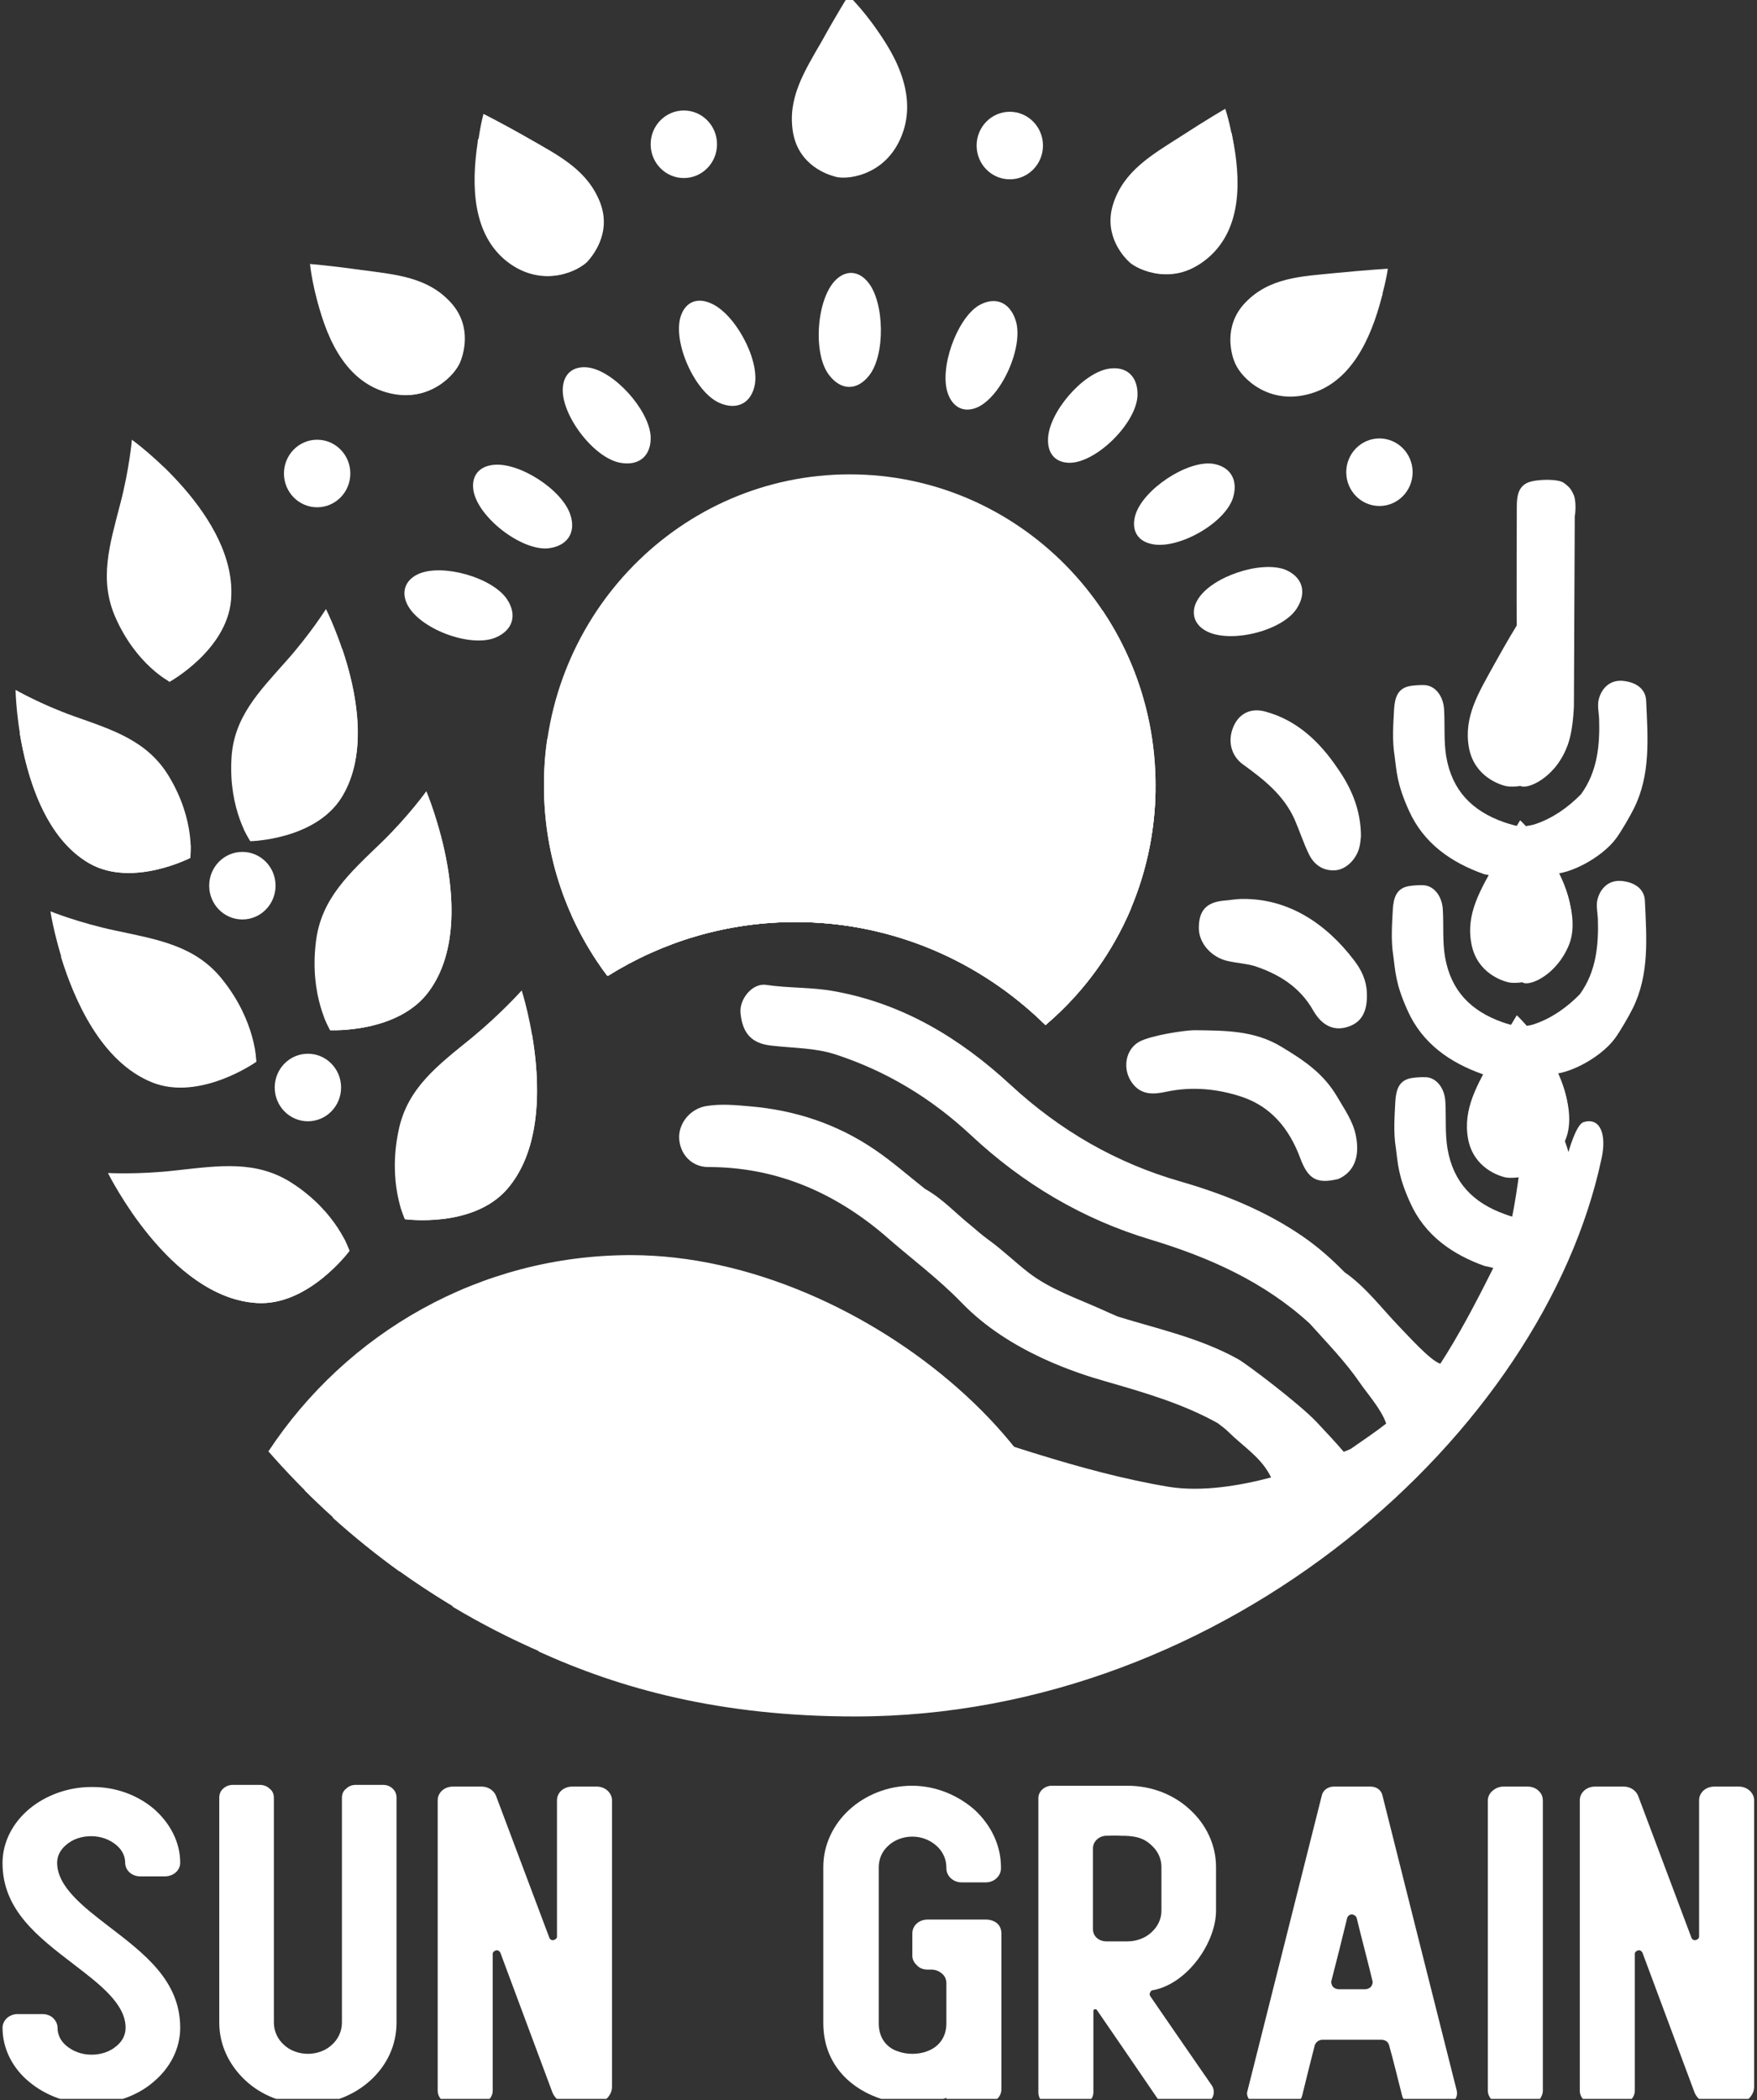 <svg width="318" height="380" viewBox="0 0 318 380" fill="none" xmlns="http://www.w3.org/2000/svg">
<rect x="0" y="0" width="318" height="380" fill="#333333" stroke="none"/>
<g clip-path="url(#clip0_8_118)">
<path d="M224.881 162.643C233.092 162.566 239.934 166.975 245.104 173.783C246.396 175.485 247.308 177.341 247.384 179.585C247.536 182.834 246.548 184.845 244.191 185.696C241.683 186.625 239.402 185.774 237.729 182.911C235.297 178.579 231.495 176.258 227.086 174.789C225.489 174.324 223.817 174.247 222.144 173.86C219.179 173.164 216.975 170.611 216.975 167.903C216.975 164.732 218.343 163.262 221.46 162.952C222.6 162.875 223.665 162.643 224.881 162.643Z" fill="white"/>
<path d="M246.32 151.348C246.244 151.735 246.244 152.431 246.092 153.05C245.636 155.294 243.735 157.305 241.683 157.46C239.478 157.614 237.805 156.454 236.893 154.52C235.905 152.509 235.22 150.343 234.308 148.254C232.332 143.844 228.758 141.059 225.033 138.352C222.828 136.805 222.144 134.097 223.209 131.544C224.197 129.146 226.326 127.985 229.062 128.759C234.764 130.306 238.87 134.252 242.063 138.971C244.571 142.529 246.32 146.552 246.32 151.348Z" fill="white"/>
<path d="M245.408 205.501C244.876 202.793 243.279 200.627 241.987 198.383C239.554 194.283 236.209 191.962 231.951 189.41C227.01 186.393 221.688 186.47 216.214 186.393C214.466 186.393 208.308 187.321 206.179 188.481C203.594 189.951 203.138 193.51 204.887 195.908C206.559 198.229 208.916 197.997 211.045 197.532C215.758 196.527 220.396 196.991 224.805 198.461C230.051 200.24 233.32 204.185 235.296 209.446C236.741 213.391 238.337 214.242 242.215 213.314C245.028 212.076 246.168 209.369 245.408 205.501Z" fill="white"/>
<path d="M284.712 89.305C284.332 88.532 284.104 88.145 283.04 87.371C282.051 86.598 278.098 86.675 276.578 87.294C274.677 88.067 274.525 90.001 274.525 91.781C274.525 97.196 274.449 108.877 274.525 114.061C275.589 113.829 275.285 114.679 276.122 114.989C276.274 115.066 276.502 115.066 276.654 115.066C276.654 115.53 276.806 115.995 277.034 116.459C279.239 118.47 280.075 121.255 281.291 123.885C282.28 124.504 282.127 125.51 282.28 126.438C282.66 128.914 282.203 131.389 282.432 133.942C282.584 134.484 282.736 135.18 283.572 135.103C284.712 132.782 284.864 127.753 284.864 127.753L285.016 93.328C285.092 93.328 285.397 90.466 284.712 89.305Z" fill="white"/>
<path d="M272.092 148.718C266.466 146.707 262.817 143.071 261.753 136.882C261.297 134.097 261.525 131.312 261.373 128.527C261.297 126.051 259.852 124.117 257.952 123.963C256.507 123.885 255.215 124.117 255.215 124.117C252.934 124.504 252.478 126.284 252.326 128.14C252.174 131.003 251.946 133.942 252.402 136.727C252.782 139.512 252.782 141.756 254.987 146.629C257.647 152.586 262.665 156.067 268.595 158.156C269.203 158.233 271.56 158.93 271.94 158.465C272.548 156.454 271.864 153.901 273.461 152.431C274.221 151.735 276.045 150.884 275.513 149.646C274.601 149.492 272.928 149.028 272.092 148.718Z" fill="white"/>
<path d="M297.94 126.825C297.864 124.582 296.04 123.421 293.759 123.189C291.402 122.957 289.958 124.504 289.426 126.284C289.046 127.444 289.35 128.759 289.426 129.997C289.578 134.871 289.122 139.59 286.157 143.69C283.8 146.088 281.063 148.022 277.87 149.105C276.958 149.414 275.437 149.569 274.373 149.646C273.993 150.962 276.274 152.663 277.262 153.128C279.771 153.36 278.098 156.841 279.619 158.079C283.42 158.775 289.882 155.216 292.467 151.735C293.455 150.42 295.128 147.48 295.736 146.243C298.777 140.131 298.245 133.478 297.94 126.825Z" fill="white"/>
<path d="M271.864 184.923C266.238 182.911 262.589 179.275 261.525 173.087C261.069 170.302 261.297 167.517 261.145 164.732C261.069 162.256 259.624 160.322 257.724 160.167C256.279 160.09 254.987 160.322 254.987 160.322C252.706 160.709 252.25 162.488 252.098 164.345C251.946 167.207 251.718 170.147 252.174 172.932C252.554 175.717 252.554 177.96 254.759 182.834C257.419 188.791 262.437 192.272 268.367 194.361C268.975 194.438 271.332 195.134 271.712 194.67C272.32 192.659 271.636 190.106 273.233 188.636C273.993 187.94 275.817 187.089 275.285 185.851C274.373 185.696 272.7 185.232 271.864 184.923Z" fill="white"/>
<path d="M297.712 163.03C297.636 160.786 295.812 159.626 293.531 159.394C291.174 159.162 289.73 160.709 289.198 162.488C288.818 163.649 289.122 164.964 289.198 166.201C289.35 171.075 288.894 175.794 285.929 179.894C283.572 182.292 280.835 184.226 277.642 185.309C276.73 185.619 275.209 185.774 274.145 185.851C273.765 187.166 276.045 188.868 277.034 189.332C279.543 189.564 277.87 193.046 279.391 194.283C283.192 194.98 289.654 191.421 292.239 187.94C293.227 186.625 294.9 183.685 295.508 182.447C298.549 176.336 298.017 169.683 297.712 163.03Z" fill="white"/>
<path d="M275.057 141.446C275.437 141.524 275.665 141.756 275.741 142.065C275.513 141.91 275.285 141.678 275.057 141.446Z" fill="white"/>
<path d="M273.993 140.827C273.993 140.982 273.917 141.137 273.917 141.291C273.841 141.214 273.765 141.137 273.613 141.059C273.765 141.059 273.917 140.982 273.993 140.827Z" fill="white"/>
<path d="M107.651 302.124C108.412 301.35 109.172 301.273 109.856 302.124C109.096 302.124 108.336 302.124 107.651 302.124Z" fill="white"/>
<path d="M55.727 202.87C59.044 202.87 61.733 200.134 61.733 196.759C61.733 193.384 59.044 190.647 55.727 190.647C52.41 190.647 49.721 193.384 49.721 196.759C49.721 200.134 52.41 202.87 55.727 202.87Z" fill="white"/>
<path d="M43.867 166.356C47.184 166.356 49.873 163.62 49.873 160.245C49.873 156.869 47.184 154.133 43.867 154.133C40.55 154.133 37.861 156.869 37.861 160.245C37.861 163.62 40.55 166.356 43.867 166.356Z" fill="white"/>
<path d="M57.399 91.781C60.716 91.781 63.405 89.045 63.405 85.669C63.405 82.294 60.716 79.558 57.399 79.558C54.082 79.558 51.393 82.294 51.393 85.669C51.393 89.045 54.082 91.781 57.399 91.781Z" fill="white"/>
<path d="M182.763 32.445C186.08 32.445 188.769 29.709 188.769 26.334C188.769 22.959 186.08 20.223 182.763 20.223C179.447 20.223 176.758 22.959 176.758 26.334C176.758 29.709 179.447 32.445 182.763 32.445Z" fill="white"/>
<path d="M123.768 32.213C127.085 32.213 129.774 29.477 129.774 26.102C129.774 22.727 127.085 19.99 123.768 19.99C120.451 19.99 117.762 22.727 117.762 26.102C117.762 29.477 120.451 32.213 123.768 32.213Z" fill="white"/>
<path d="M249.665 91.549C252.982 91.549 255.671 88.813 255.671 85.437C255.671 82.062 252.982 79.326 249.665 79.326C246.348 79.326 243.659 82.062 243.659 85.437C243.659 88.813 246.348 91.549 249.665 91.549Z" fill="white"/>
<path d="M72.148 204.495C70.095 214.165 73.288 220.586 73.288 220.586C73.288 220.586 85.528 222.288 91.762 215.171C102.177 203.18 94.423 179.198 94.423 179.198C94.423 179.198 90.698 183.376 85.452 187.708C79.37 192.659 73.744 196.759 72.148 204.495Z" fill="white"/>
<path d="M72.452 218.265L73.288 220.586C73.288 220.586 85.528 222.288 91.762 215.171C98.3 207.667 97.692 195.444 96.324 187.321C96.324 187.244 96.324 187.166 96.324 187.166C96.324 187.166 92.522 199.776 89.785 203.799C83.247 213.314 72.452 218.265 72.452 218.265Z" fill="white"/>
<path d="M57.171 170.456C55.955 180.281 59.756 186.393 59.756 186.393C59.756 186.393 72.148 187.011 77.698 179.275C87.049 166.356 77.165 143.148 77.165 143.148C77.165 143.148 73.896 147.712 69.031 152.431C63.253 158.001 58.083 162.566 57.171 170.456Z" fill="white"/>
<path d="M58.691 184.149L59.756 186.393C59.756 186.393 72.148 187.011 77.698 179.275C83.551 171.23 81.879 159.084 79.75 151.116C79.75 151.039 79.674 150.962 79.674 150.962C79.674 150.962 77.013 163.881 74.657 168.136C69.031 178.192 58.691 184.149 58.691 184.149Z" fill="white"/>
<path d="M41.89 137.269C41.358 146.629 45.311 152.199 45.311 152.199C45.311 152.199 57.019 151.967 61.809 144.309C69.791 131.467 58.996 110.193 58.996 110.193C58.996 110.193 56.183 114.68 51.849 119.553C46.908 125.123 42.27 129.765 41.89 137.269Z" fill="white"/>
<path d="M44.171 150.111L45.311 152.122C45.311 152.122 57.019 151.89 61.809 144.231C66.826 136.186 64.469 124.814 61.961 117.464C61.961 117.387 61.885 117.31 61.885 117.31C61.885 117.31 60.136 129.765 58.235 133.942C53.598 143.844 44.171 150.111 44.171 150.111Z" fill="white"/>
<path d="M30.562 140.441C35.428 148.486 34.44 155.216 34.44 155.216C34.44 155.216 23.948 160.632 16.194 156.222C3.194 148.795 2.813 124.814 2.813 124.814C2.813 124.814 7.375 127.444 13.457 129.61C20.451 132.086 26.685 134.02 30.562 140.441Z" fill="white"/>
<path d="M34.516 152.896L34.44 155.216C34.44 155.216 23.948 160.632 16.194 156.222C8.059 151.58 4.866 140.363 3.574 132.704C3.574 132.627 3.574 132.55 3.574 132.55C3.574 132.55 10.872 142.684 14.521 145.392C23.264 151.89 34.516 152.896 34.516 152.896Z" fill="white"/>
<path d="M40.218 177.187C46.376 184.845 46.376 192.04 46.376 192.04C46.376 192.04 36.188 199.234 27.521 195.753C12.925 189.874 9.124 164.886 9.124 164.886C9.124 164.886 14.293 166.975 20.907 168.368C28.51 169.992 35.352 171.075 40.218 177.187Z" fill="white"/>
<path d="M46.072 189.642L46.376 192.117C46.376 192.117 36.188 199.312 27.522 195.831C18.323 192.117 13.457 180.977 11.024 173.087C11.024 173.009 10.948 172.932 10.948 172.932C10.948 172.932 19.995 182.447 24.177 184.768C34.288 190.183 46.072 189.642 46.072 189.642Z" fill="white"/>
<path d="M52.914 214.088C61.124 219.425 63.253 226.311 63.253 226.311C63.253 226.311 55.803 236.367 46.452 235.748C30.714 234.82 19.539 212.231 19.539 212.231C19.539 212.231 25.089 212.54 31.779 211.767C39.609 210.916 46.376 209.833 52.914 214.088Z" fill="white"/>
<path d="M62.264 224.067L63.253 226.31C63.253 226.31 55.803 236.367 46.451 235.748C36.568 235.13 28.51 226.078 23.872 219.348C23.872 219.271 23.796 219.193 23.796 219.193C23.796 219.193 35.276 225.382 39.989 226.233C51.241 228.322 62.264 224.067 62.264 224.067Z" fill="white"/>
<path d="M20.907 111.74C24.709 120.327 30.715 123.344 30.715 123.344C30.715 123.344 41.054 117.619 41.814 108.568C43.107 93.405 23.872 79.558 23.872 79.558C23.872 79.558 23.416 84.896 21.744 91.239C19.843 98.588 17.866 104.855 20.907 111.74Z" fill="white"/>
<path d="M28.282 120.327C28.586 121.565 30.638 123.344 30.638 123.344C30.638 123.344 40.978 117.619 41.738 108.568C42.574 99.053 35.276 90.079 29.802 84.664C29.726 84.586 29.65 84.509 29.65 84.509C29.65 84.509 33.755 96.345 33.907 100.987C34.136 107.872 29.954 112.978 28.358 116.846C28.13 117.542 27.902 118.857 28.282 120.327Z" fill="white"/>
<path d="M89.634 115.376C85.072 117.232 75.797 113.751 73.668 109.264C72.604 107.021 73.364 104.932 75.721 103.849C80.055 101.915 89.102 104.468 91.762 108.413C93.663 111.276 92.827 114.061 89.634 115.376Z" fill="white"/>
<path d="M99.213 99.207C94.347 99.672 86.441 93.56 85.68 88.686C85.3 86.211 86.593 84.432 89.177 84.122C93.891 83.503 101.798 88.609 103.242 93.173C104.306 96.422 102.634 98.821 99.213 99.207Z" fill="white"/>
<path d="M112.289 83.735C107.423 82.884 101.417 74.916 101.874 70.043C102.102 67.49 103.85 66.175 106.435 66.484C111.149 67.103 117.459 74.143 117.763 78.939C117.915 82.42 115.71 84.354 112.289 83.735Z" fill="white"/>
<path d="M130.231 72.905C125.745 70.971 121.64 61.765 123.237 57.123C124.073 54.725 126.049 53.797 128.482 54.803C132.892 56.505 137.453 64.859 136.617 69.578C136.009 72.905 133.424 74.297 130.231 72.905Z" fill="white"/>
<path d="M150.073 67.876C147.032 64.008 147.792 53.874 151.365 50.548C153.19 48.846 155.395 49.001 157.067 51.012C160.108 54.648 160.26 64.241 157.295 67.954C155.091 70.739 152.202 70.662 150.073 67.876Z" fill="white"/>
<path d="M183.828 57.974C185.348 62.693 181.243 71.899 176.758 73.756C174.477 74.684 172.5 73.756 171.588 71.28C169.915 66.793 173.109 57.742 177.138 55.267C180.103 53.565 182.764 54.648 183.828 57.974Z" fill="white"/>
<path d="M205.875 71.667C205.571 76.618 198.501 83.658 193.635 83.735C191.126 83.735 189.606 82.188 189.682 79.481C189.758 74.684 195.916 67.49 200.629 66.716C203.898 66.175 206.027 68.109 205.875 71.667Z" fill="white"/>
<path d="M223.133 90.156C221.536 94.875 212.793 99.672 208.156 98.356C205.723 97.738 204.735 95.726 205.495 93.173C206.863 88.609 214.694 83.349 219.407 83.89C222.677 84.354 224.197 86.83 223.133 90.156Z" fill="white"/>
<path d="M234.688 110.115C231.952 114.293 222.296 116.536 218.115 114.061C215.986 112.823 215.454 110.579 216.823 108.413C219.331 104.313 228.226 101.374 232.636 103.075C235.753 104.391 236.589 107.176 234.688 110.115Z" fill="white"/>
<path d="M225.413 54.725C221.232 59.057 222.98 64.395 223.437 65.478C224.197 67.412 228.91 73.214 236.285 71.203C248.601 67.722 251.186 48.614 251.186 48.614C251.186 48.614 247.384 48.846 241.835 49.387C235.372 50.006 229.747 50.238 225.413 54.725Z" fill="white"/>
<path d="M224.577 63.235C223.817 63.699 223.285 64.318 223.589 65.633C223.893 67.258 228.682 73.369 236.665 71.358C244.495 69.424 248.145 61.224 250.045 53.874C250.045 53.797 250.273 53.101 250.273 53.101C250.273 53.101 241.378 59.986 237.805 61.456C232.408 63.699 231.343 63.157 227.77 63.003C227.086 62.925 225.489 62.616 224.577 63.235Z" fill="white"/>
<path d="M201.465 36.932C199.641 42.734 203.594 46.68 204.43 47.453C205.951 48.846 212.717 51.94 218.419 46.68C227.922 37.938 221.764 19.681 221.764 19.681C221.764 19.681 218.419 21.615 213.781 24.632C208.308 28.113 203.366 30.976 201.465 36.932Z" fill="white"/>
<path d="M204.43 44.823C203.974 45.597 203.822 46.37 204.582 47.376C205.571 48.691 212.565 52.018 218.799 46.525C224.881 41.187 224.577 32.291 223.056 24.787C223.056 24.709 222.904 24.013 222.904 24.013C222.904 24.013 217.963 34.225 215.454 37.164C211.653 41.574 210.436 41.574 207.167 43.121C206.559 43.508 204.963 43.972 204.43 44.823Z" fill="white"/>
<path d="M143.535 24.013C144.599 29.97 149.845 31.595 150.985 31.904C152.962 32.368 160.412 31.904 162.997 24.632C167.407 12.409 153.57 -0.82 153.57 -0.82C153.57 -0.82 151.517 2.43 148.781 7.381C145.512 13.028 142.471 17.824 143.535 24.013Z" fill="white"/>
<path d="M149.769 29.66C149.693 30.589 149.921 31.362 151.061 31.904C152.582 32.6 160.184 32.213 163.225 24.477C166.19 16.896 161.781 9.083 156.991 3.203L156.535 2.584C156.535 2.584 156.839 13.956 155.927 17.747C154.558 23.472 153.494 24.09 151.289 26.953C151.061 27.417 149.845 28.577 149.769 29.66Z" fill="white"/>
<path d="M108.64 36.7C110.768 42.348 107.043 46.525 106.283 47.376C104.838 48.846 98.224 52.25 92.294 47.376C82.335 39.176 87.505 20.609 87.505 20.609C87.505 20.609 90.926 22.311 95.791 25.096C101.341 28.268 106.359 30.821 108.64 36.7Z" fill="white"/>
<path d="M106.055 44.823C106.587 45.597 106.815 46.37 106.055 47.376C105.143 48.769 98.376 52.404 91.838 47.376C85.452 42.425 85.3 33.451 86.441 25.87C86.441 25.793 86.516 25.096 86.516 25.096C86.516 25.096 91.99 34.998 94.651 37.861C98.68 42.115 99.897 42.038 103.242 43.353C103.85 43.508 105.447 43.972 106.055 44.823Z" fill="white"/>
<path d="M81.651 54.803C85.68 59.289 83.704 64.55 83.247 65.633C82.411 67.567 77.47 73.214 70.171 70.894C57.931 67.025 56.107 47.763 56.107 47.763C56.107 47.763 59.908 48.072 65.382 48.846C71.844 49.697 77.47 50.161 81.651 54.803Z" fill="white"/>
<path d="M82.183 63.312C82.943 63.776 83.399 64.473 83.095 65.71C82.715 67.335 77.774 73.292 69.867 70.971C62.112 68.728 58.767 60.45 57.095 52.946C57.095 52.869 56.943 52.172 56.943 52.172C56.943 52.172 65.61 59.367 69.107 60.991C74.353 63.39 75.493 62.925 79.066 62.925C79.674 62.925 81.271 62.693 82.183 63.312Z" fill="white"/>
<path d="M110.008 176.568C119.891 170.379 131.523 166.82 143.991 166.82C161.553 166.82 177.518 173.938 189.226 185.464C189.378 185.31 189.606 185.155 189.758 185C201.618 174.634 209.144 159.316 209.144 142.142C209.144 111.044 184.36 85.824 153.798 85.824C123.236 85.824 98.452 111.044 98.452 142.142C98.452 155.062 102.71 166.898 109.856 176.413C109.932 176.49 109.932 176.568 110.008 176.568Z" fill="white"/>
<path d="M110.008 176.568C119.891 170.379 131.523 166.82 143.991 166.82C161.553 166.82 177.518 173.938 189.226 185.464C189.378 185.31 189.606 185.155 189.758 185C201.618 174.634 209.144 159.316 209.144 142.142C209.144 130.461 205.647 119.553 199.641 110.579C199.641 110.579 197.664 108.104 178.582 108.955C161.705 109.651 141.786 114.989 123.616 121.719C109.704 126.902 99.061 133.633 99.061 133.633C98.604 136.418 98.452 139.28 98.452 142.22C98.452 155.139 102.71 166.975 109.856 176.49C109.932 176.49 109.932 176.568 110.008 176.568Z" fill="white"/>
<path d="M110.008 176.568C119.891 170.379 131.523 166.82 143.991 166.82C161.553 166.82 177.518 173.938 189.226 185.464C189.378 185.31 189.606 185.155 189.758 185C201.466 174.789 208.916 159.781 209.144 142.916C209.144 142.916 197.968 133.865 164.137 133.401C131.295 133.014 99.289 151.658 99.289 151.658C100.809 160.864 104.534 169.373 109.932 176.49C109.932 176.49 109.932 176.568 110.008 176.568Z" fill="white"/>
<path d="M110.008 176.568C119.891 170.379 131.523 166.82 143.991 166.82C161.553 166.82 177.518 173.938 189.226 185.464C189.378 185.309 189.606 185.155 189.758 185C196.22 179.43 201.314 172.39 204.735 164.345C204.735 164.345 188.313 151.58 157.751 151.271C122.628 150.884 103.47 165.583 103.47 165.583C103.47 165.583 103.47 165.583 103.47 165.66C105.219 169.528 107.347 173.164 109.856 176.49C109.932 176.49 109.932 176.568 110.008 176.568Z" fill="white"/>
<path d="M153.342 310.324C167.103 310.324 181.775 301.195 194.319 297.482C202.758 268.085 156.991 227.084 114.189 227.084C86.821 227.084 62.721 241.164 48.58 262.593C74.201 291.912 111.605 310.324 153.342 310.324Z" fill="white"/>
<path d="M153.342 310.324C165.354 310.324 177.062 308.777 188.161 305.914C184.664 274.351 153.722 237.837 115.254 237.837C90.318 237.837 68.347 250.447 55.118 269.632C80.359 294.774 115.102 310.324 153.342 310.324Z" fill="white"/>
<path d="M153.342 310.324C166.57 310.324 179.342 308.467 191.43 305.063C180.635 278.916 155.167 260.581 125.365 260.581C104.382 260.581 85.452 269.71 72.376 284.331C95.259 300.654 123.16 310.324 153.342 310.324Z" fill="white"/>
<path d="M81.879 290.674C102.71 303.129 127.114 310.324 153.114 310.324C163.605 310.324 173.869 309.163 183.752 306.92C171.892 287.193 150.453 274.042 126.049 274.042C109.172 274.042 93.739 280.308 81.879 290.674Z" fill="white"/>
<path d="M99.745 298.72C99.745 298.72 120.271 286.806 127.113 282.861C143.991 273.114 173.716 266.074 173.716 266.074L195.383 272.959C195.383 272.959 198.5 275.898 197.284 276.131C179.874 279.612 152.81 291.68 137.301 299.648C123.084 306.92 99.745 298.72 99.745 298.72Z" fill="white"/>
<path d="M129.622 303.98C129.622 303.98 147.488 293.614 153.494 290.133C168.167 281.623 194.091 275.512 194.091 275.512L212.945 281.468C212.945 281.468 215.606 284.021 214.618 284.176C199.413 287.193 175.845 297.714 162.389 304.677C149.921 311.175 129.622 303.98 129.622 303.98Z" fill="white"/>
<path d="M286.613 203.025C285.244 203.412 283.876 208.44 283.876 208.44C283.876 208.44 282.66 203.953 281.063 202.87C279.01 201.478 276.35 203.412 276.198 204.418C275.285 208.904 274.753 214.938 273.689 220.122C273.157 219.967 272.7 219.812 272.32 219.658C266.694 217.646 263.045 214.01 261.981 207.821C261.525 205.036 261.753 202.251 261.601 199.466C261.525 196.991 260.08 195.057 258.18 194.902C256.735 194.825 255.443 195.057 255.443 195.057C253.162 195.444 252.706 197.223 252.554 199.08C252.402 201.942 252.174 204.882 252.63 207.667C253.01 210.452 253.01 212.695 255.215 217.569C257.876 223.526 262.893 227.007 268.823 229.095C269.051 229.095 269.659 229.25 270.268 229.405C267.151 235.671 263.958 241.705 260.689 246.734C258.864 246.192 254.607 241.396 253.162 239.926C249.969 236.599 247.156 232.809 243.355 230.178C240.998 227.78 238.565 225.614 235.752 223.68C228.986 219.039 221.46 216.022 213.705 213.778C202.074 210.452 191.886 204.572 182.915 196.295C173.793 187.862 163.453 181.596 151.061 179.353C146.956 178.579 142.775 178.811 138.669 178.192C136.16 177.806 133.728 180.823 134.032 183.375C134.412 187.011 136.084 188.791 139.581 189.177C143.535 189.642 147.564 189.564 151.289 190.802C160.488 193.819 168.547 198.693 175.693 205.346C185.12 214.165 195.916 220.586 208.308 224.299C218.799 227.471 228.758 231.88 237.045 239.462C240.162 242.943 243.431 246.269 246.092 250.137C247.46 252.149 250.045 255.011 250.881 257.564C249.133 258.957 246.928 260.426 244.495 262.128C244.495 262.128 244.039 262.36 243.203 262.67C241.758 260.968 239.858 258.957 238.337 257.332C235.22 254.006 225.489 246.656 224.045 245.883C217.203 242.092 209.676 240.467 202.378 238.224C201.237 237.76 200.097 237.218 199.033 236.754C194.699 234.82 190.138 233.273 186.261 230.333C183.752 228.399 181.471 226.156 178.886 224.299C177.822 223.526 176.834 222.675 175.845 221.824C173.032 219.58 170.599 216.873 167.406 215.093C164.365 212.695 161.477 210.142 158.284 207.976C151.441 203.334 143.915 200.859 135.704 200.163C133.119 199.931 130.535 199.699 128.026 200.085C124.985 200.472 122.704 203.257 122.932 206.119C123.16 208.982 125.289 211.148 128.178 211.148C140.266 211.148 150.681 215.557 159.88 223.293C164.594 227.471 169.687 231.184 174.097 235.748C182.687 244.645 195.155 248.513 200.021 249.905C207.015 251.917 214.009 253.928 220.396 257.487C221.08 258.028 221.764 258.492 222.372 259.111C225.033 261.742 228.378 263.753 230.051 267.311C224.197 268.859 217.431 269.942 211.577 269.013C179.874 263.753 143.763 244.103 118.371 245.496C94.727 246.811 73.592 256.868 60.212 274.583C64.089 278.065 68.118 281.314 72.3 284.331C85.376 269.787 104.306 260.581 125.289 260.581C152.962 260.581 149.389 271.025 207.547 282.087C204.126 283.557 200.705 285.027 197.284 286.342C174.401 295.161 151.974 298.642 150.909 298.72C131.979 299.88 113.277 299.261 97.312 298.72C112.213 305.528 130.307 310.556 154.786 310.556C222.144 310.556 279.391 259.111 289.882 209.523C290.794 205.268 289.654 202.097 286.613 203.025Z" fill="white"/>
<path d="M265.858 135.257C266.847 140.595 271.56 141.988 272.549 142.22C274.297 142.607 280.911 142.142 283.268 135.567C287.145 124.659 274.677 112.9 274.677 112.9C274.677 112.9 272.853 115.84 270.42 120.249C267.607 125.355 264.87 129.687 265.858 135.257Z" fill="white"/>
<path d="M275.21 142.22C276.578 142.839 281.292 140.75 283.496 135.412C285.701 130.074 282.128 121.719 277.794 116.459L277.338 115.917C277.338 115.917 277.262 127.057 276.958 129.455C276.274 134.716 274.221 141.756 275.21 142.22Z" fill="white"/>
<path d="M266.315 170.766C267.303 176.104 272.016 177.496 273.005 177.728C274.753 178.115 281.367 177.651 283.724 171.075C287.601 160.167 275.133 148.409 275.133 148.409C275.133 148.409 273.309 151.348 270.876 155.758C267.987 160.941 265.25 165.273 266.315 170.766Z" fill="white"/>
<path d="M275.666 177.806C277.034 178.424 281.748 176.336 283.952 170.998C286.157 165.66 282.584 157.305 278.25 152.045L277.794 151.503C277.794 151.503 277.718 162.643 277.414 165.041C276.73 170.302 274.601 177.264 275.666 177.806Z" fill="white"/>
<path d="M265.706 206.042C266.695 211.38 271.408 212.772 272.397 213.005C274.145 213.391 280.759 212.927 283.116 206.352C286.993 195.444 274.525 183.685 274.525 183.685C274.525 183.685 272.701 186.625 270.268 191.034C267.455 196.14 264.718 200.55 265.706 206.042Z" fill="white"/>
<path d="M275.057 213.005C276.426 213.623 281.139 211.535 283.344 206.197C285.549 200.859 281.976 192.504 277.642 187.244L277.186 186.702C277.186 186.702 277.11 197.842 276.806 200.24C276.122 205.501 274.069 212.54 275.057 213.005Z" fill="white"/>
<path d="M27.75 327.188C30.715 329.741 32.615 333.222 32.615 337.013C32.615 338.406 31.399 339.489 29.802 339.489H25.393C23.872 339.489 22.656 338.406 22.656 337.013C22.656 335.775 22.048 334.615 20.983 333.764C19.843 332.836 18.323 332.217 16.498 332.217C14.749 332.217 13.153 332.758 12.012 333.764C10.948 334.615 10.34 335.775 10.34 337.013C10.34 341.345 15.053 344.981 19.691 348.54C26.153 353.491 32.615 358.365 32.615 366.874C32.615 370.742 30.715 374.223 27.75 376.699C24.861 379.175 20.831 380.644 16.498 380.644C12.165 380.644 8.211 379.097 5.322 376.699C2.281 374.223 0.457 370.665 0.457 366.874C0.457 366.255 0.761 365.559 1.293 365.095C1.825 364.631 2.509 364.399 3.194 364.399H7.679C8.363 364.399 9.124 364.631 9.58 365.095C10.112 365.559 10.416 366.255 10.416 366.874C10.416 368.189 11.024 369.35 12.088 370.201C13.229 371.129 14.749 371.748 16.574 371.748C18.399 371.748 19.995 371.129 21.059 370.201C22.124 369.35 22.732 368.189 22.732 366.874C22.732 362.542 18.018 358.983 13.381 355.425C6.919 350.474 0.457 345.6 0.457 337.09C0.457 333.222 2.357 329.741 5.322 327.266C8.211 324.868 12.241 323.32 16.498 323.32C20.907 323.243 24.861 324.79 27.75 327.188Z" fill="white"/>
<path d="M47.06 322.934C47.668 322.934 48.352 323.166 48.809 323.63C49.341 324.017 49.569 324.635 49.569 325.254V365.946C49.569 367.493 50.253 368.963 51.393 369.969C52.458 370.974 54.054 371.593 55.727 371.593C57.399 371.593 58.996 370.974 60.06 369.969C61.2 368.963 61.885 367.493 61.885 365.946V325.254C61.885 324.635 62.113 324.017 62.645 323.63C63.101 323.166 63.709 322.934 64.394 322.934H69.335C70.019 322.934 70.627 323.166 71.084 323.63C71.54 324.017 71.768 324.635 71.768 325.254V365.946C71.768 370.046 70.019 373.682 67.054 376.39C64.165 379.02 60.136 380.722 55.727 380.722C51.317 380.722 47.288 379.097 44.399 376.39C41.51 373.682 39.685 370.046 39.685 365.946V325.254C39.685 324.635 39.914 324.017 40.37 323.63C40.826 323.166 41.51 322.934 42.118 322.934H47.06Z" fill="white"/>
<path d="M87.201 323.243C88.341 323.243 89.406 323.939 89.786 324.945C91.61 329.819 96.932 343.976 99.441 350.629C99.517 350.861 99.821 351.093 100.201 351.015C100.505 350.938 100.809 350.706 100.809 350.396V325.719C100.809 324.326 102.026 323.243 103.546 323.243H108.032C109.552 323.243 110.768 324.403 110.768 325.719V377.55C110.768 378.401 110.388 379.175 109.704 379.793C109.096 380.335 108.184 380.722 107.271 380.722H103.318C101.798 380.722 100.505 379.871 99.973 378.556C97.996 373.295 92.979 359.757 90.546 353.259C90.394 353.027 90.166 352.795 89.786 352.872C89.482 352.949 89.177 353.181 89.177 353.491V378.246C89.177 378.942 88.873 379.561 88.341 380.026C87.809 380.49 87.125 380.722 86.441 380.722H81.955C80.435 380.722 79.218 379.639 79.218 378.246V325.719C79.218 324.326 80.435 323.243 81.955 323.243H87.201Z" fill="white"/>
<path d="M176.454 327.498C179.343 330.205 181.167 333.841 181.167 337.864V338.019C181.167 339.411 179.951 340.572 178.43 340.572H174.021C172.5 340.572 171.284 339.411 171.284 338.019V337.864C171.284 336.317 170.6 334.924 169.459 333.919C168.319 332.913 166.799 332.294 165.126 332.294C163.453 332.294 161.857 332.913 160.793 333.919C159.652 334.924 159.044 336.317 159.044 337.864V366.101C159.044 368.808 160.564 370.51 162.465 371.129C163.301 371.439 164.214 371.593 165.126 371.593C166.038 371.593 167.027 371.439 167.787 371.129C169.763 370.433 171.284 368.731 171.284 366.101V358.751C171.284 358.133 170.98 357.436 170.448 357.049C169.916 356.585 169.231 356.353 168.547 356.353H167.863C167.179 356.353 166.418 356.121 165.962 355.58C165.43 355.116 165.126 354.497 165.126 353.878V349.778C165.126 348.385 166.342 347.302 167.863 347.302H178.506C179.191 347.302 179.951 347.534 180.483 347.998C181.015 348.462 181.243 349.159 181.243 349.778V366.101V378.014C181.243 379.407 180.027 380.49 178.506 380.49H172.272C171.74 380.49 171.284 380.103 171.284 379.561C169.307 380.258 167.179 380.644 165.126 380.644C162.997 380.644 160.793 380.258 158.74 379.484C153.342 377.473 149.009 372.986 149.009 366.023V337.787C149.009 333.764 150.833 330.051 153.722 327.42C156.611 324.79 160.641 323.088 165.05 323.088C169.459 323.088 173.489 324.868 176.454 327.498Z" fill="white"/>
<path d="M204.05 323.088C208.46 323.088 212.489 324.713 215.378 327.42C218.267 330.051 220.091 333.764 220.091 337.787V345.678C220.091 351.402 214.998 358.829 208.764 360.067C208.46 360.067 208.232 360.221 208.156 360.531C208.004 360.763 208.08 360.995 208.232 361.227C210.208 364.089 215.986 372.522 219.331 377.318C219.787 378.014 219.787 378.865 219.407 379.561C218.951 380.258 218.115 380.722 217.279 380.722H211.577C210.74 380.722 209.98 380.335 209.524 379.716C207.319 376.467 200.629 366.72 198.501 363.625C198.424 363.548 198.272 363.47 198.12 363.548C197.968 363.548 197.892 363.702 197.892 363.857V378.556C197.892 379.793 196.828 380.799 195.46 380.799H190.366C189.682 380.799 189.073 380.567 188.617 380.18C188.161 379.793 187.933 379.175 187.933 378.556C187.933 369.427 187.933 334.538 187.933 325.332C187.933 324.094 189.073 323.088 190.366 323.088H204.05ZM200.249 332.139C198.957 332.139 197.816 333.145 197.816 334.383V349.081C197.816 350.319 198.881 351.247 200.249 351.247H204.05C205.723 351.247 207.319 350.629 208.384 349.623C209.524 348.617 210.208 347.225 210.208 345.678V337.787C210.208 336.24 209.524 334.847 208.384 333.841C206.787 332.294 204.887 332.139 202.834 332.139C201.922 332.062 201.161 332.139 200.249 332.139Z" fill="white"/>
<path d="M248.069 323.243C249.133 323.243 249.969 323.862 250.197 324.79C252.174 332.758 261.221 368.576 263.654 378.246C263.806 378.865 263.654 379.484 263.273 379.948C262.893 380.412 262.209 380.722 261.601 380.722H255.899C254.911 380.722 253.998 380.103 253.77 379.175C253.162 376.776 252.022 372.135 251.414 370.046C251.262 369.427 250.729 369.04 249.969 369.04H239.402C238.718 369.04 238.185 369.427 237.957 370.046C237.425 372.057 236.285 376.699 235.677 379.175C235.449 380.103 234.536 380.722 233.548 380.722H227.846C227.162 380.722 226.554 380.49 226.174 379.948C225.793 379.484 225.565 378.865 225.793 378.246C228.226 368.576 237.273 332.681 239.25 324.79C239.478 323.862 240.39 323.243 241.378 323.243H248.069ZM243.811 347.07C242.975 350.551 241.683 355.657 240.998 358.287C240.846 358.674 240.998 359.061 241.226 359.448C241.53 359.757 241.911 359.912 242.367 359.912H247.004C247.46 359.912 247.84 359.757 248.145 359.448C248.373 359.138 248.525 358.674 248.373 358.287C247.764 355.657 246.396 350.551 245.56 347.07C245.484 346.683 245.028 346.374 244.647 346.374C244.267 346.374 243.887 346.683 243.811 347.07Z" fill="white"/>
<path d="M276.502 323.243C277.186 323.243 277.946 323.475 278.478 324.017C279.011 324.481 279.239 325.1 279.239 325.796V378.246C279.239 378.865 278.935 379.561 278.478 380.026C277.946 380.49 277.262 380.722 276.502 380.722H272.092C271.332 380.722 270.648 380.49 270.116 380.026C269.584 379.561 269.28 378.865 269.28 378.246V325.796C269.28 325.1 269.584 324.481 270.116 324.017C270.648 323.552 271.332 323.243 272.092 323.243H276.502Z" fill="white"/>
<path d="M293.911 323.243C295.052 323.243 296.116 323.939 296.496 324.945C298.321 329.819 303.642 343.976 306.151 350.629C306.227 350.861 306.531 351.093 306.912 351.015C307.216 350.938 307.52 350.706 307.52 350.396V325.719C307.52 324.326 308.736 323.243 310.257 323.243H314.742C316.263 323.243 317.479 324.403 317.479 325.719V377.55C317.479 378.401 317.099 379.175 316.415 379.793C315.806 380.335 314.894 380.722 313.982 380.722H310.028C308.508 380.722 307.216 379.871 306.683 378.556C304.707 373.295 299.689 359.757 297.256 353.259C297.104 353.027 296.876 352.795 296.496 352.872C296.192 352.949 295.888 353.181 295.888 353.491V378.246C295.888 378.942 295.584 379.561 295.052 380.026C294.519 380.49 293.835 380.722 293.151 380.722H288.666C287.145 380.722 285.929 379.639 285.929 378.246V325.719C285.929 324.326 287.145 323.243 288.666 323.243H293.911Z" fill="white"/>
</g>
<defs>
<clipPath id="clip0_8_118">
<rect width="318" height="379.748" fill="white"/>
</clipPath>
</defs>
</svg>
